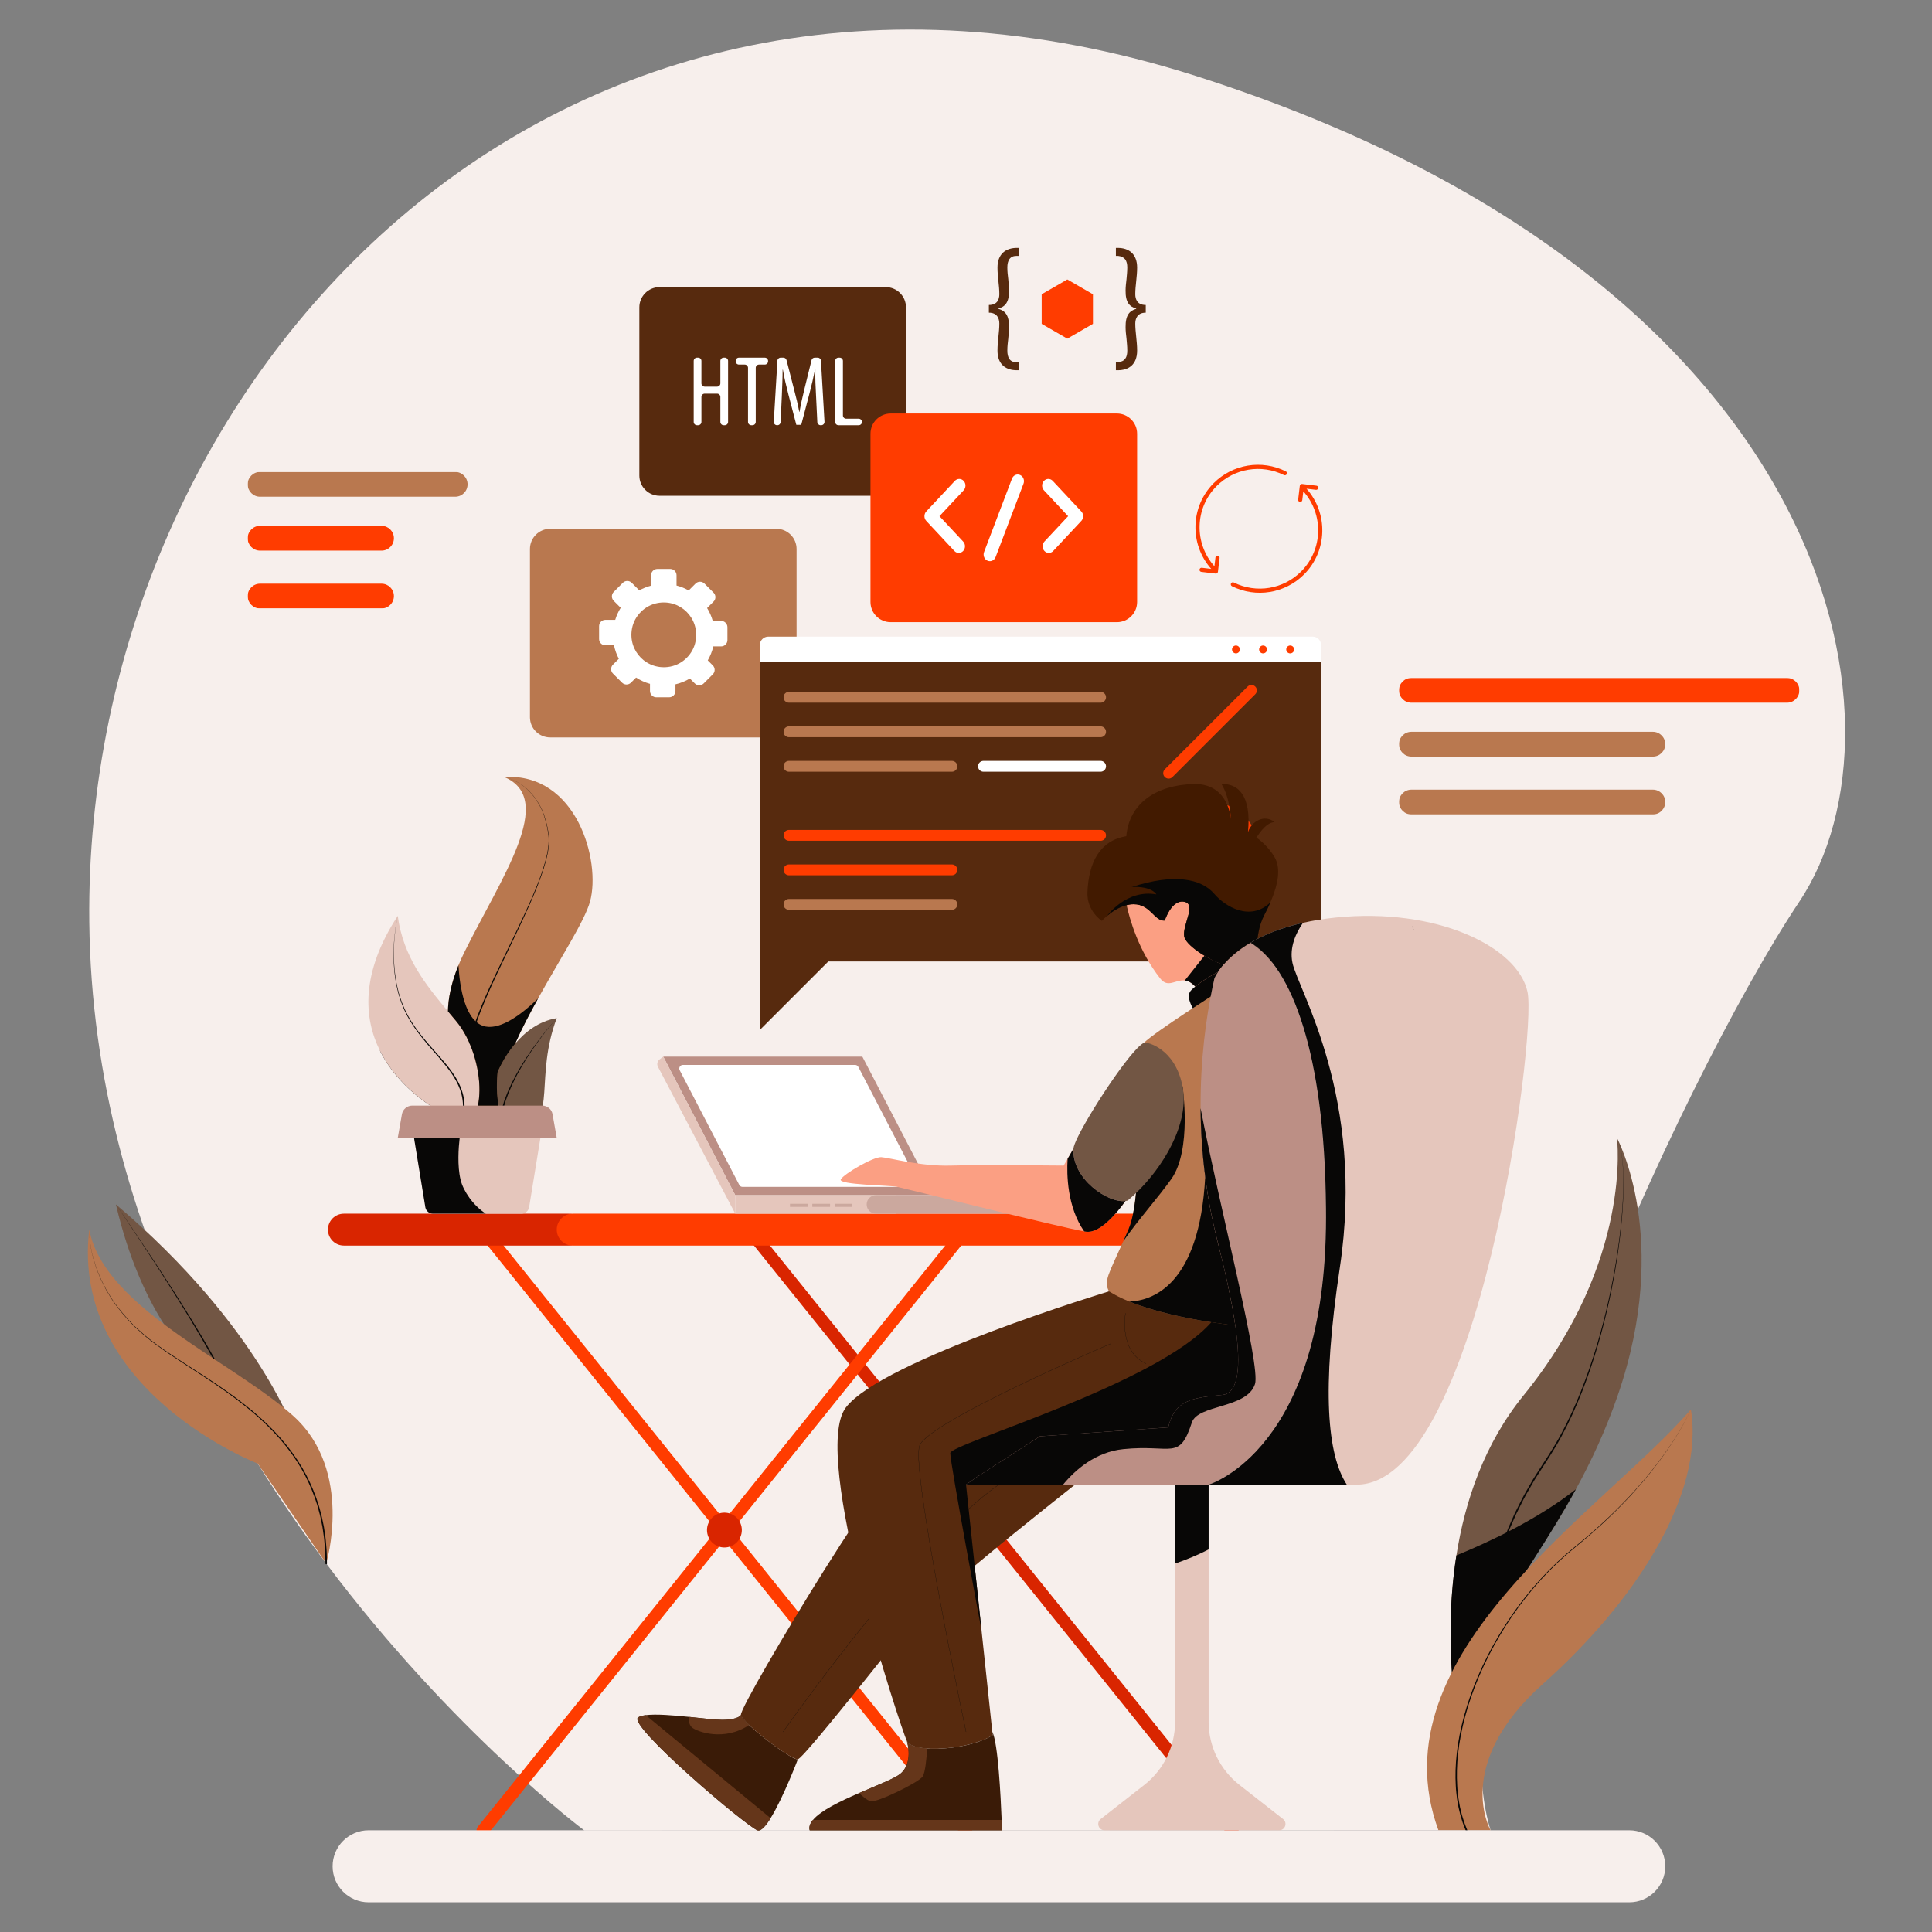 <svg width="8000" height="8000" viewBox="0 0 8000 8000" fill="none" xmlns="http://www.w3.org/2000/svg">
<rect x="0" y="0" width="8000" height="8000" fill="#808080" stroke="none"/>
<g clip-path="url(#clip0_2202_774)">
<mask id="mask0_2202_774" style="mask-type:luminance" maskUnits="userSpaceOnUse" x="0" y="0" width="8000" height="8000">
<path d="M8000 0H0V8000H8000V0Z" fill="white"/>
</mask>
<g mask="url(#mask0_2202_774)">
<path d="M7450.88 3733.22C6960.74 4467.04 5914.83 6736.57 6172.1 7578.84L2419.8 7579.7C2419.8 7579.7 1877.59 7176.01 1350.86 6474.14C1255.13 6346.63 1159.92 6209.14 1068.66 6062.55C971.736 5907.19 879.281 5741.53 795.241 5566.23C551.033 5057.88 376.776 4468.76 369.729 3817.6C345.152 1563.54 2296.06 -531.384 4950.03 313.968C7604 1159.33 7940.84 2999.39 7450.88 3733.22Z" fill="#F7EFEC"/>
<path d="M5103.14 7605.42C5095.61 7605.42 5088.14 7602.13 5083.04 7595.8L3081.98 5107.78C3073.06 5096.69 3074.82 5080.46 3085.91 5071.53C3097 5062.64 3113.22 5064.38 3122.15 5075.46L5123.22 7563.47C5132.14 7574.57 5130.38 7590.8 5119.29 7599.73C5114.52 7603.55 5108.82 7605.42 5103.14 7605.42Z" fill="#D92500"/>
<path d="M1999.11 7605.42C1993.44 7605.42 1987.73 7603.55 1982.98 7599.73C1971.88 7590.8 1970.12 7574.57 1979.04 7563.47L3980.1 5075.46C3989.06 5064.38 4005.25 5062.64 4016.34 5071.53C4027.44 5080.46 4029.19 5096.69 4020.26 5107.78L2019.22 7595.8C2014.12 7602.13 2006.65 7605.42 1999.11 7605.42Z" fill="#FF3C00"/>
<path d="M4000.2 7605.42C3992.66 7605.42 3985.2 7602.13 3980.1 7595.8L1979.04 5107.78C1970.12 5096.69 1971.88 5080.46 1982.98 5071.53C1994.08 5062.64 2010.3 5064.38 2019.22 5075.46L4020.26 7563.47C4029.19 7574.57 4027.43 7590.8 4016.34 7599.73C4011.57 7603.55 4005.87 7605.42 4000.2 7605.42Z" fill="#FF3C00"/>
<path d="M2353.7 5157.67H1424.03C1387.56 5157.67 1357.98 5128.1 1357.98 5091.62C1357.98 5055.15 1387.56 5025.58 1424.03 5025.58H2353.7C2390.18 5025.58 2419.74 5055.15 2419.74 5091.62C2419.74 5128.1 2390.18 5157.67 2353.7 5157.67Z" fill="#D92500"/>
<path d="M5028.57 5157.67H2371.45C2334.97 5157.67 2305.4 5128.1 2305.4 5091.62C2305.4 5055.15 2334.97 5025.58 2371.45 5025.58H5028.57V5157.67Z" fill="#FF3C00"/>
<path d="M3071.81 6335.63C3071.81 6375.48 3039.5 6407.78 2999.66 6407.78C2959.81 6407.78 2927.51 6375.48 2927.51 6335.63C2927.51 6295.78 2959.81 6263.49 2999.66 6263.49C3039.5 6263.49 3071.81 6295.78 3071.81 6335.63Z" fill="#D92500"/>
<path d="M4174.74 6335.63C4174.74 6375.48 4142.43 6407.78 4102.59 6407.78C4062.74 6407.78 4030.44 6375.48 4030.44 6335.63C4030.44 6295.78 4062.74 6263.49 4102.59 6263.49C4142.43 6263.49 4174.74 6295.78 4174.74 6335.63Z" fill="#FF5A28"/>
<path d="M2746.44 4375.22H3570.83L3868.94 4948.98H3044.55L2746.44 4375.22Z" fill="#BC8F85"/>
<path d="M3061.24 4906.54L2814.4 4431.46C2809.22 4421.5 2816.46 4409.6 2827.68 4409.6H3540.86C3546.45 4409.6 3551.57 4412.7 3554.14 4417.66L3800.99 4892.74C3806.17 4902.7 3798.94 4914.61 3787.71 4914.61H3074.52C3068.94 4914.61 3063.82 4911.5 3061.24 4906.54Z" fill="white"/>
<path d="M3712.23 4948.99H3044.55V5025.58H3712.23V4948.99Z" fill="#E5C6BC"/>
<path d="M4285.86 4948.99H3627C3605.85 4948.99 3588.7 4966.14 3588.7 4987.29C3588.7 5008.44 3605.85 5025.58 3627 5025.58H4285.86C4307.02 5025.58 4324.16 5008.44 4324.16 4987.29C4324.16 4966.14 4307.02 4948.99 4285.86 4948.99Z" fill="#CBA89E"/>
<path d="M3044.55 4948.99L2746.44 4375.23L2731.5 4386.44C2721.85 4393.67 2718.89 4406.85 2724.5 4417.53L3044.55 5025.58V4948.99Z" fill="#E5C6BC"/>
<path d="M3344.7 4997.48H3271.2V4984.73H3344.7V4997.48Z" fill="#CBA89E"/>
<path d="M3437.1 4997.48H3363.59V4984.73H3437.1V4997.48Z" fill="#CBA89E"/>
<path d="M3529.49 4997.48H3455.98V4984.73H3529.49V4997.48Z" fill="#CBA89E"/>
<path d="M1985.34 4515.86C1985 4538.2 1982.94 4559.34 1978.82 4578.06H1781.7C1723.78 4539.58 1629.26 4463.44 1572.54 4349.15C1625.3 4406.55 1715.36 4476.5 1807.13 4497.81C1887.22 4516.37 1946.85 4508.46 1985.34 4515.86Z" fill="#080706"/>
<path d="M2443.17 3733.22C2421.17 3813.13 2320.29 3968.14 2228.18 4134.15C2127.47 4315.3 2037.42 4509.32 2072.65 4632.54C2081.41 4663.47 2085.37 4686.16 2085.37 4702.49C2085.71 4756.1 2044.98 4739.44 2003.91 4709.02C1961.97 4677.92 1919.52 4632.54 1919.52 4632.54L1922.62 4393.66C1922.62 4393.66 1787.19 4269.24 1898.39 3997.02C1905.43 3979.83 1913.51 3961.96 1922.62 3943.4C2075.74 3634.06 2305.34 3309.43 2087.95 3217.49C2388.18 3199.1 2489.23 3566 2443.17 3733.22Z" fill="#B9784F"/>
<path d="M2087.94 3217.5C2087.94 3217.5 2093.25 3218.38 2102.9 3221.26C2112.5 3224.27 2126.39 3229.58 2142.81 3238.76C2159.25 3247.84 2178.03 3261.37 2195.96 3280.52C2213.91 3299.57 2231.06 3324.1 2244.46 3353.53C2257.28 3383.18 2266.66 3417.09 2272.01 3453.71C2274.87 3472.02 2273.87 3491.34 2271.5 3510.55C2269.04 3529.84 2264.71 3549.26 2259.46 3568.74C2248.86 3607.68 2234.46 3646.87 2218.51 3686.06C2202.54 3725.26 2184.98 3764.52 2166.88 3803.5C2130.67 3881.48 2092.54 3958.5 2058.46 4031.47C2024.34 4104.4 1994.16 4173.3 1973.02 4234.05C1962.49 4264.41 1954.03 4292.66 1948.46 4318.1C1942.74 4343.5 1939.85 4366.04 1939.42 4384.59C1938.86 4403.15 1940.81 4417.62 1942.99 4427.17C1943.95 4432 1945.15 4435.57 1945.92 4437.98C1946.67 4440.38 1947.06 4441.62 1947.06 4441.62L1947.15 4441.9C1947.69 4443.63 1946.73 4445.46 1945.01 4446C1943.28 4446.54 1941.45 4445.58 1940.9 4443.86V4443.84C1940.9 4443.84 1940.5 4442.53 1939.7 4439.98C1938.9 4437.42 1937.66 4433.65 1936.67 4428.58C1934.42 4418.53 1932.49 4403.46 1933.15 4384.42C1933.69 4365.38 1936.75 4342.45 1942.66 4316.79C1948.42 4291.09 1957.07 4262.68 1967.81 4232.22C1989.35 4171.27 2019.91 4102.39 2054.41 4029.57C2088.86 3956.7 2127.36 3879.86 2163.91 3802.12C2182.18 3763.25 2199.9 3724.12 2216.05 3685.06C2232.16 3646 2246.71 3606.95 2257.46 3568.18C2267.94 3529.57 2275.45 3490.53 2270.5 3453.92C2265.34 3417.39 2256.16 3383.56 2243.54 3353.94C2230.32 3324.56 2213.34 3300.02 2195.52 3280.94C2177.74 3261.74 2159.05 3248.14 2142.66 3239.01C2126.31 3229.75 2112.46 3224.39 2102.88 3221.34C2093.25 3218.4 2087.94 3217.5 2087.94 3217.5Z" fill="#080706"/>
<path d="M2305.34 4215.96C2213.58 4457.94 2305.34 4641.47 2167.51 4667.6C2104.45 4679.62 2076.6 4632.88 2065.09 4578.58C2051.34 4514.3 2060.45 4439.54 2060.45 4439.54C2060.45 4439.54 2083.82 4379.74 2132.97 4321.65C2173.02 4274.39 2229.9 4228.34 2305.34 4215.96Z" fill="#725644"/>
<path d="M1985.34 4515.85C1984.83 4572.22 1972.11 4620 1945.99 4645.09C1943.41 4647.67 1940.83 4649.9 1938.42 4651.78C1873.3 4704.54 1831.7 4607.97 1831.7 4607.97C1831.7 4607.97 1658.47 4522.55 1572.54 4349.14C1506.73 4215.96 1492.12 4030.7 1646.96 3792.5C1669.65 3962.13 1762.62 4077.62 1854.74 4187.26V4187.43C1866.25 4201.18 1877.59 4214.58 1888.94 4228.16C1952.69 4304.63 1986.2 4422.18 1985.34 4515.85Z" fill="#E5C6BC"/>
<path d="M1646.9 3792.54C1646.9 3792.54 1643.6 3806.14 1639.88 3830.3C1638.06 3842.38 1636.08 3857.08 1634.46 3874.02C1632.9 3890.96 1631.48 3910.12 1631.1 3931.06C1630.85 3941.52 1630.66 3952.42 1631.08 3963.7C1631.22 3969.34 1631.35 3975.08 1631.5 3980.9C1631.89 3986.71 1632.29 3992.62 1632.69 3998.59C1634.16 4022.53 1637.64 4047.62 1642.47 4073.3C1644.9 4086.14 1648.51 4098.94 1651.53 4112.04C1655.79 4124.78 1659.35 4137.95 1664.34 4150.71C1666.94 4157.05 1669.55 4163.42 1672.17 4169.8L1676.14 4179.34L1680.7 4188.71C1686.74 4201.24 1693.63 4213.26 1700.77 4225.24C1729.9 4272.83 1766.88 4314.9 1801.68 4353.95C1819.09 4373.52 1835.9 4392.51 1851.01 4411.27C1866.16 4429.98 1879.5 4448.6 1890.1 4466.89C1900.75 4485.14 1908.62 4503.03 1913.77 4519.5C1918.99 4535.94 1921.59 4550.89 1922.58 4563.25C1923.3 4569.42 1923.44 4574.95 1923.46 4579.77C1923.65 4584.59 1923.55 4588.69 1923.29 4592C1922.94 4598.63 1922.75 4602.17 1922.75 4602.17C1922.66 4603.98 1921.12 4605.36 1919.31 4605.27C1917.5 4605.18 1916.12 4603.63 1916.22 4601.83V4601.81L1916.23 4601.58C1916.23 4601.58 1916.43 4598.14 1916.82 4591.7C1917.1 4588.49 1917.22 4584.51 1917.07 4579.84C1917.09 4575.16 1916.99 4569.78 1916.34 4563.8C1915.47 4551.81 1913.06 4537.3 1908.09 4521.26C1903.2 4505.2 1895.66 4487.66 1885.31 4469.66C1875.02 4451.61 1861.99 4433.1 1847.08 4414.41C1832.21 4395.66 1815.58 4376.61 1798.33 4356.91C1763.82 4317.61 1726.94 4275.05 1697.97 4226.94C1690.9 4214.87 1683.98 4202.58 1678.02 4190L1673.53 4180.59C1672.11 4177.36 1670.9 4174.14 1669.58 4170.91C1666.99 4164.46 1664.42 4158.04 1661.85 4151.64C1656.93 4138.77 1653.44 4125.5 1649.26 4112.66C1646.31 4099.49 1642.78 4086.59 1640.44 4073.69C1635.78 4047.88 1632.47 4022.7 1631.17 3998.7C1630.82 3992.7 1630.46 3986.78 1630.11 3980.96C1630.01 3975.12 1629.91 3969.38 1629.82 3963.73C1629.48 3952.42 1629.75 3941.5 1630.08 3931.02C1630.62 3910.07 1632.18 3890.9 1633.86 3873.96C1635.6 3857.02 1637.7 3842.32 1639.6 3830.25C1643.5 3806.11 1646.9 3792.54 1646.9 3792.54Z" fill="#080706"/>
<path d="M2305.4 4215.96C2305.4 4215.96 2300.33 4221.55 2291.82 4231.64C2283.22 4241.66 2271.34 4256.31 2257.32 4274.08C2250.51 4283.11 2242.9 4292.71 2235.28 4303.2C2227.64 4313.67 2219.49 4324.65 2211.54 4336.34C2203.37 4347.88 2195.3 4360.05 2187.26 4372.53C2178.95 4384.82 2171.43 4397.9 2163.52 4410.72C2155.72 4423.61 2148.7 4436.95 2141.38 4449.84C2134.63 4463.03 2128.05 4476.05 2121.86 4488.73C2116.26 4501.67 2110.55 4514.06 2105.68 4526.01C2101.23 4538.13 2097.02 4549.58 2093.14 4560.16C2090.06 4570.98 2087.23 4580.9 2084.74 4589.69C2081.88 4598.39 2081.12 4606.37 2079.7 4612.75C2077.26 4625.62 2075.87 4632.96 2075.87 4632.96L2075.81 4633.3C2075.47 4635.07 2073.76 4636.23 2071.98 4635.9C2070.21 4635.56 2069.04 4633.86 2069.38 4632.08L2069.39 4632.03C2069.39 4632.03 2070.9 4624.58 2073.55 4611.52C2075.08 4605.06 2075.98 4596.94 2078.98 4588.17C2081.64 4579.31 2084.63 4569.31 2087.9 4558.4C2091.97 4547.78 2096.37 4536.28 2101.02 4524.11C2106.1 4512.13 2112.02 4499.74 2117.82 4486.8C2124.22 4474.14 2131.01 4461.14 2137.96 4447.98C2145.5 4435.14 2152.72 4421.86 2160.71 4409.03C2168.82 4396.28 2176.54 4383.28 2185.03 4371.06C2193.26 4358.67 2201.5 4346.59 2209.85 4335.15C2217.96 4323.54 2226.27 4312.67 2234.06 4302.3C2241.83 4291.9 2249.58 4282.38 2256.52 4273.44C2270.78 4255.86 2282.87 4241.37 2291.6 4231.46C2300.26 4221.48 2305.4 4215.96 2305.4 4215.96Z" fill="#080706"/>
<path d="M2249.66 4638.56L2190.88 4999.46C2187.96 5014.58 2174.73 5025.58 2159.26 5025.58H1793.04C1777.57 5025.58 1764.34 5014.58 1761.42 4999.46L1713.65 4706.44L1702.65 4638.56C1699.04 4618.79 1714.16 4600.58 1734.26 4600.58H2218.04C2238.15 4600.58 2253.27 4618.79 2249.66 4638.56Z" fill="#E5C6BC"/>
<path d="M2305.34 4712.11H1646.97L1664.31 4613.81C1668.1 4593.18 1685.97 4578.06 1706.94 4578.06H2245.53C2266.32 4578.06 2284.37 4593.18 2287.98 4613.81L2305.34 4712.11Z" fill="#BC8F85"/>
<path d="M2060.45 4439.55C2060.45 4439.55 2051.34 4513.97 2064.92 4578.07H1978.82C1982.94 4559.34 1985 4538.2 1985.34 4515.86C1986.21 4422.19 1952.7 4304.65 1888.94 4228.17C1877.59 4214.59 1866.25 4201.18 1854.74 4187.44V4187.27C1856.11 4134.5 1868.14 4071.26 1898.38 3997.02C1903.37 4083.81 1924.68 4234.7 2011.3 4250.68C2077.12 4262.71 2162.87 4197.41 2228.18 4134.16C2193.64 4196.2 2160.46 4259.79 2132.97 4321.66C2083.82 4379.74 2060.45 4439.55 2060.45 4439.55Z" fill="#080706"/>
<path d="M2011.64 5025.58H1793.04C1777.57 5025.58 1764.34 5014.58 1761.42 4999.46L1714.5 4712.12H1903.37C1898.73 4752.34 1893.06 4827.43 1907.32 4885.7C1918.5 4931.92 1959.05 4991.38 2011.64 5025.58Z" fill="#080706"/>
<path d="M6698.83 5777.96C6648.48 5924.04 6588.33 6051.55 6525.43 6166.7C6308.03 6563.86 6055.58 6816.49 6046.12 7186.83C6046.12 7186.83 5967.76 6837.97 6030.66 6440.46C6065.89 6217.22 6145.62 5978.69 6308.72 5777.96C6762.59 5219.77 6695.39 4712.11 6695.39 4712.11C6695.39 4712.11 6922.94 5128.52 6698.83 5777.96Z" fill="#725644"/>
<path d="M6169.3 6751.38C6169.3 6751.38 6168.88 6749.38 6168.4 6745.22C6167.8 6741.09 6167.18 6735 6166.58 6727.1C6165.84 6719.18 6165.66 6709.41 6165.25 6697.92C6165.43 6686.45 6164.99 6673.22 6166.05 6658.49C6166.98 6628.93 6171.48 6593.3 6178.14 6552.75C6180.19 6542.69 6182.32 6532.3 6184.5 6521.6C6185.6 6516.26 6186.72 6510.83 6187.86 6505.34C6189.26 6499.9 6190.69 6494.4 6192.14 6488.82C6195.03 6477.66 6198 6466.22 6201.03 6454.51C6204.44 6442.91 6208.35 6431.17 6212.12 6419.1C6219.18 6394.8 6229.09 6370.39 6238.58 6344.86C6243.08 6331.98 6249.01 6319.45 6254.59 6306.54C6260.24 6293.66 6265.98 6280.58 6271.8 6267.33C6278.29 6254.39 6284.86 6241.28 6291.52 6228.01C6298.39 6214.85 6304.55 6201.1 6312.23 6187.98C6319.78 6174.79 6327.4 6161.46 6335.1 6148.01C6342.82 6134.55 6350.36 6120.82 6359.19 6107.74C6392.9 6054.28 6430.32 6001.02 6461.51 5942.86C6493.14 5884.9 6521.15 5823.79 6546.03 5761.46C6595.7 5636.69 6633.3 5507.27 6660.63 5384.35C6687.98 5261.4 6705.52 5144.9 6714.58 5044.53C6723.32 4944.15 6723.95 4859.81 6717.32 4801.34C6713.95 4772.18 6709.69 4749.34 6704.41 4734.48C6702.38 4726.84 6699.51 4721.48 6697.91 4717.74C6696.25 4714.03 6695.38 4712.11 6695.38 4712.11C6695.38 4712.11 6696.26 4714.02 6697.94 4717.73C6699.55 4721.46 6702.46 4726.81 6704.51 4734.44C6709.87 4749.29 6714.25 4772.12 6717.75 4801.3C6724.66 4859.77 6724.43 4944.18 6716.15 5044.66C6707.55 5145.15 6690.54 5261.82 6663.74 5385.04C6636.95 5508.22 6599.92 5638 6550.72 5763.31C6526.06 5825.92 6498.26 5887.36 6466.77 5945.71C6435.65 6004.41 6398.34 6058.13 6364.76 6111.18C6355.95 6124.23 6348.45 6137.9 6340.76 6151.3C6333.09 6164.7 6325.5 6177.98 6317.98 6191.11C6310.34 6204.18 6304.2 6217.86 6297.36 6230.96C6290.74 6244.18 6284.18 6257.23 6277.73 6270.11C6271.94 6283.3 6266.22 6296.31 6260.6 6309.13C6255.05 6321.98 6249.14 6334.45 6244.67 6347.26C6235.24 6372.66 6225.36 6396.94 6218.35 6421.1C6214.62 6433.1 6210.72 6444.78 6207.33 6456.31C6204.31 6467.94 6201.37 6479.32 6198.49 6490.4C6197.06 6495.94 6195.63 6501.42 6194.23 6506.81C6193.11 6512.27 6192 6517.66 6190.9 6522.97C6188.74 6533.59 6186.62 6543.91 6184.58 6553.9C6177.98 6594.16 6173.5 6629.51 6172.59 6658.78C6171.54 6673.39 6171.98 6686.46 6171.79 6697.82C6172.21 6709.14 6172.38 6718.82 6173.11 6726.59C6173.7 6734.4 6174.3 6740.32 6174.88 6744.25C6175.32 6748.18 6175.75 6750.3 6175.75 6750.3C6176.11 6752.07 6174.98 6753.8 6173.21 6754.16C6171.43 6754.52 6169.7 6753.38 6169.34 6751.61L6169.3 6751.38Z" fill="#080706"/>
<path d="M6525.44 6166.7C6308.04 6563.86 6055.58 6816.48 6046.14 7186.83C6046.14 7186.83 5967.77 6837.97 6030.66 6440.46C6171.58 6382.89 6369.74 6289.06 6525.44 6166.7Z" fill="#080706"/>
<path d="M6172.16 7578.9C6172.16 7578.9 6013.41 7307.46 6389.11 6972.54C6764.81 6637.6 7058.84 6194.62 7001.67 5836.22C6642.3 6253.74 5686.71 6845.77 5956.24 7578.84L6172.16 7578.9Z" fill="#B9784F"/>
<path d="M7001.67 5836.22C7001.67 5836.22 6998.62 5843.77 6991.84 5857.44C6985.19 5871.17 6974.81 5891 6960.51 5915.62C6953.27 5927.88 6945.31 5941.49 6935.96 5955.89C6926.97 5970.51 6916.48 5985.82 6905.34 6002.23C6894.25 6018.68 6881.51 6035.51 6868.51 6053.58C6861.7 6062.37 6854.7 6071.38 6847.54 6080.61C6840.41 6089.86 6833.11 6099.33 6825.19 6108.62C6809.59 6127.39 6793.52 6147.11 6775.73 6166.52C6766.94 6176.3 6758.15 6186.41 6748.95 6196.4C6739.55 6206.22 6730.01 6216.18 6720.34 6226.29C6681.71 6266.77 6638.59 6307.1 6592.99 6347.67C6569.99 6367.74 6545.9 6387.3 6521.9 6407.56C6509.87 6417.64 6497.78 6427.78 6485.63 6437.98C6473.91 6448.66 6461.94 6459.16 6450.27 6470.1C6403.75 6514.05 6359.91 6562.27 6319.62 6613.27C6238.97 6715.26 6172.71 6828.38 6124.99 6940.45C6077.08 7052.48 6048.13 7163.61 6037.67 7260.38C6032.35 7308.75 6031.59 7353.47 6033.93 7392.87C6034.7 7412.62 6037.39 7430.91 6039.28 7447.88C6040.77 7456.28 6042.19 7464.34 6043.55 7472.05C6044.27 7475.9 6044.84 7479.67 6045.62 7483.32C6046.5 7486.94 6047.35 7490.46 6048.19 7493.9C6049.86 7500.78 6051.43 7507.29 6052.92 7513.42C6054.54 7519.5 6056.51 7525.08 6058.09 7530.34C6061.34 7540.83 6064.1 7549.76 6067.11 7556.72C6072.67 7570.82 6075.63 7578.33 6075.63 7578.33L6075.71 7578.55C6076.38 7580.23 6075.55 7582.14 6073.87 7582.8C6072.19 7583.46 6070.28 7582.63 6069.63 7580.95L6069.62 7580.94C6069.62 7580.94 6066.64 7573.31 6061.06 7559C6058.03 7551.93 6055.25 7542.87 6051.99 7532.23C6050.4 7526.9 6048.43 7521.24 6046.82 7515.07C6045.33 7508.87 6043.75 7502.28 6042.09 7495.32C6041.25 7491.84 6040.4 7488.26 6039.52 7484.59C6038.75 7480.91 6038.18 7477.09 6037.47 7473.2C6036.11 7465.41 6034.7 7457.26 6033.23 7448.76C6031.37 7431.62 6028.71 7413.14 6028 7393.22C6025.76 7353.46 6026.67 7308.42 6032.18 7259.76C6043.02 7162.43 6072.46 7050.94 6120.87 6938.69C6169.1 6826.4 6235.9 6713.21 6317.06 6611.24C6357.6 6560.25 6401.69 6512.06 6448.45 6468.16C6460.18 6457.22 6472.23 6446.72 6484.01 6436.06C6496.21 6425.89 6508.35 6415.77 6520.41 6405.72C6544.45 6385.55 6568.59 6366.09 6591.62 6346.11C6637.31 6305.73 6680.51 6265.56 6719.25 6225.23C6728.94 6215.17 6738.51 6205.23 6747.92 6195.46C6757.15 6185.5 6765.97 6175.43 6774.79 6165.68C6792.63 6146.34 6808.75 6126.68 6824.39 6107.97C6832.35 6098.71 6839.67 6089.27 6846.83 6080.05C6854.01 6070.85 6861.03 6061.86 6867.87 6053.09C6880.91 6035.08 6893.71 6018.3 6904.84 6001.89C6916.03 5985.53 6926.57 5970.25 6935.6 5955.66C6944.99 5941.3 6952.99 5927.71 6960.26 5915.48C6974.63 5890.9 6985.08 5871.11 6991.77 5857.4C6998.59 5843.76 7001.67 5836.22 7001.67 5836.22Z" fill="#080706"/>
<path d="M780.144 5612.59C780.144 5612.59 584.128 5433.95 479.992 4987.29C1080.3 5496.21 1227.31 5949.48 1227.31 5949.48L780.144 5612.59Z" fill="#725644"/>
<path d="M479.984 4987.29C479.984 4987.29 604.576 5167.02 722.4 5351.28C737 5374.39 751.88 5397.33 766.032 5420.22C780.224 5443.09 794.4 5465.46 807.576 5487.46C820.88 5509.37 833.808 5530.51 845.56 5550.87C857.488 5571.12 868.72 5590.3 878.584 5608.3C888.624 5626.19 897.856 5642.59 905.384 5657.5C912.944 5672.38 920.176 5685 925.016 5696.01C935.16 5717.77 940.952 5730.2 940.952 5730.2C941.72 5731.84 941.008 5733.79 939.376 5734.55C937.736 5735.31 935.784 5734.61 935.024 5732.97L935.016 5732.94L934.928 5732.76C934.928 5732.76 929.264 5720.38 919.36 5698.71C914.648 5687.77 907.52 5675.1 900.112 5660.23C892.728 5645.34 883.64 5628.91 873.752 5610.98C864.048 5592.94 852.976 5573.71 841.216 5553.4C829.632 5532.98 816.872 5511.76 803.744 5489.77C790.744 5467.7 776.744 5445.23 762.736 5422.27C748.76 5399.29 734.064 5376.25 719.632 5353.04C603.232 5167.95 479.984 4987.29 479.984 4987.29Z" fill="#080706"/>
<path d="M1215.09 5863.72C1107.16 5766.45 947.328 5670.04 795.24 5566.24C592.96 5428.24 404.44 5276.66 369.552 5091.58C290.152 5759.58 1067.12 6060.32 1067.12 6060.32L1068.66 6062.56L1350.86 6474.15C1350.86 6474.15 1466.17 6090.4 1215.09 5863.72Z" fill="#B9784F"/>
<path d="M369.561 5091.57C369.561 5091.57 369.201 5098.54 369.953 5111.57C370.801 5124.57 372.281 5143.71 376.961 5167.63C378.833 5179.67 382.401 5192.7 385.737 5206.98C389.985 5221.03 393.969 5236.42 400.137 5252.24C405.441 5268.37 413.073 5284.74 420.585 5302.21C424.673 5310.79 429.345 5319.36 433.865 5328.26C436.185 5332.69 438.409 5337.22 440.881 5341.69C443.529 5346.05 446.217 5350.46 448.921 5354.92C469.681 5391.17 497.585 5427.06 529.537 5462.52C537.849 5471.1 546.273 5479.81 554.801 5488.62C558.937 5493.15 563.569 5497.23 568.249 5501.31C572.889 5505.42 577.553 5509.57 582.249 5513.73C600.777 5530.62 620.705 5546.87 641.809 5562.18C683.689 5593.26 728.985 5622.6 775.033 5652.3C821.105 5681.99 868.041 5711.99 914.001 5743.51C959.977 5774.97 1004.84 5808.17 1046.9 5843.46C1088.94 5878.74 1128.06 5916.26 1162.56 5955.62C1197.1 5994.93 1226.9 6036.09 1251.4 6077.4C1275.72 6118.84 1294.22 6160.5 1308.63 6199.83C1312 6209.76 1315.29 6219.48 1318.5 6228.98C1321.66 6238.5 1323.86 6248.07 1326.47 6257.26C1331.94 6275.58 1335.22 6293.42 1338.7 6310.1C1339.57 6314.26 1340.42 6318.37 1341.26 6322.4C1341.86 6326.47 1342.46 6330.48 1343.05 6334.42C1344.18 6342.29 1345.29 6349.88 1346.34 6357.17C1348.82 6371.71 1349.47 6385.26 1350.62 6397.42C1353.19 6421.76 1353.12 6440.99 1353.58 6454.08C1353.94 6467.17 1354.13 6474.15 1354.13 6474.15C1354.18 6475.96 1352.76 6477.46 1350.95 6477.51C1349.14 6477.57 1347.64 6476.14 1347.58 6474.34V6474.32V6474.14C1347.58 6474.14 1347.42 6467.21 1347.1 6454.21C1346.7 6441.21 1346.84 6422.1 1344.37 6397.94C1343.28 6385.86 1342.69 6372.4 1340.28 6357.96C1339.26 6350.72 1338.19 6343.18 1337.09 6335.37C1336.52 6331.46 1335.94 6327.48 1335.36 6323.43C1334.54 6319.43 1333.71 6315.35 1332.87 6311.22C1329.47 6294.66 1326.29 6276.94 1320.93 6258.74C1318.35 6249.62 1316.22 6240.1 1313.12 6230.65C1309.96 6221.21 1306.73 6211.55 1303.43 6201.69C1289.27 6162.61 1271.06 6121.19 1247.06 6079.94C1222.89 6038.82 1193.42 5997.81 1159.19 5958.56C1125.01 5919.27 1086.18 5881.77 1044.39 5846.43C1002.6 5811.09 957.945 5777.79 912.137 5746.21C866.361 5714.56 819.553 5684.4 773.585 5654.54C727.633 5624.66 682.425 5595.14 640.561 5563.82C619.449 5548.4 599.609 5532.1 581.057 5515.06C576.369 5510.88 571.705 5506.71 567.073 5502.57C562.401 5498.46 557.777 5494.36 553.641 5489.79C545.129 5480.94 536.713 5472.18 528.417 5463.54C496.521 5427.89 468.705 5391.82 448.041 5355.44C445.345 5350.97 442.673 5346.54 440.033 5342.16C437.577 5337.68 435.369 5333.13 433.057 5328.69C428.569 5319.76 423.921 5311.15 419.857 5302.55C412.393 5285.02 404.817 5268.61 399.561 5252.44C393.457 5236.58 389.521 5221.17 385.321 5207.1C382.033 5192.78 378.513 5179.74 376.681 5167.68C372.089 5143.74 370.681 5124.58 369.881 5111.57C369.177 5098.54 369.561 5091.57 369.561 5091.57Z" fill="#080706"/>
<path d="M6746.42 7876.98H1526.35C1444.02 7876.98 1377.28 7810.24 1377.28 7727.91C1377.28 7645.58 1444.02 7578.84 1526.35 7578.84H6746.42C6828.74 7578.84 6895.49 7645.58 6895.49 7727.91C6895.49 7810.24 6828.74 7876.98 6746.42 7876.98Z" fill="#F7EFEC"/>
<path d="M4660.46 4972.99C4621.96 5026.61 4553.05 5108.42 4496.34 5100.17C4494.27 5099.82 4492.04 5099.48 4489.29 5098.96C4381.02 5079.89 3744.3 4920.23 3714.22 4914.22C3683.63 4908.2 3469.32 4906.14 3481.53 4883.62C3493.73 4861.11 3616.26 4789.79 3648.91 4791.51C3681.57 4793.23 3810.29 4830.52 3938.83 4826.4C4067.55 4822.45 4404.39 4826.4 4404.39 4826.4L4420.72 4798.22L4444.78 4756.62C4438.07 4881.39 4588.45 4983.13 4660.46 4972.99Z" fill="#FB9F83"/>
<path d="M3303.82 7284.79C3303.82 7284.79 3243.33 7444.28 3190.91 7528.66C3170.12 7562.34 3150.36 7584.18 3136.43 7578.85C3087.46 7560.46 2595.26 7141.98 2642.35 7111.39C2649.22 7106.92 2660.22 7103.83 2673.98 7102.12C2716.77 7096.62 2787.74 7102.62 2853.39 7109.33C2909.76 7115.17 2962.18 7121.54 2989.5 7121.54C3058.93 7121.54 3068.04 7101.08 3068.04 7101.08C3069.58 7109.15 3082.65 7124.46 3102.06 7143.02C3162.9 7200.76 3285.26 7289.43 3303.82 7284.79Z" fill="#3A1B07"/>
<path d="M3102.06 7143.02C2997.75 7212.1 2888.95 7170.51 2867.47 7154.7C2851.66 7143.18 2851.66 7121.7 2853.38 7109.33C2909.75 7115.18 2962.17 7121.54 2989.49 7121.54C3058.92 7121.54 3068.03 7101.08 3068.03 7101.08C3069.58 7109.16 3082.65 7124.46 3102.06 7143.02Z" fill="#65361A"/>
<path d="M3190.91 7528.66C3170.12 7562.34 3150.35 7584.17 3136.43 7578.84C3087.46 7560.45 2595.26 7141.98 2642.34 7111.39C2649.22 7106.92 2660.22 7103.82 2673.97 7102.11L3190.91 7528.66Z" fill="#65361A"/>
<mask id="mask1_2202_774" style="mask-type:luminance" maskUnits="userSpaceOnUse" x="1025" y="1954" width="912" height="566">
<path d="M1025.55 1954.18V2519.54H1936.11V1954.18H1025.55Z" fill="white"/>
</mask>
<g mask="url(#mask1_2202_774)">
<path d="M1884.78 2056.85H1076.89C1048.54 2056.85 1025.55 2033.87 1025.55 2005.53C1025.55 1977.18 1048.54 1954.19 1076.89 1954.19H1884.78C1913.13 1954.19 1936.1 1977.18 1936.1 2005.53C1936.1 2033.87 1913.13 2056.85 1884.78 2056.85Z" fill="#B9784F"/>
<path d="M1579.77 2279.98H1076.89C1048.55 2279.98 1025.56 2257 1025.56 2228.66C1025.56 2200.3 1048.55 2177.32 1076.89 2177.32H1579.77C1608.12 2177.32 1631.1 2200.3 1631.1 2228.66C1631.1 2257 1608.12 2279.98 1579.77 2279.98Z" fill="#FF3C00"/>
<path d="M1579.77 2519.54H1076.89C1048.55 2519.54 1025.56 2496.57 1025.56 2468.22C1025.56 2439.87 1048.55 2416.89 1076.89 2416.89H1579.77C1608.12 2416.89 1631.1 2439.87 1631.1 2468.22C1631.1 2496.57 1608.12 2519.54 1579.77 2519.54Z" fill="#FF3C00"/>
</g>
<mask id="mask2_2202_774" style="mask-type:luminance" maskUnits="userSpaceOnUse" x="5792" y="2807" width="1659" height="566">
<path d="M5792.88 2807.09V3372.45H7450.86V2807.09H5792.88Z" fill="white"/>
</mask>
<g mask="url(#mask2_2202_774)">
<path d="M7399.54 2909.74H5844.22C5815.86 2909.74 5792.88 2886.77 5792.88 2858.42C5792.88 2830.07 5815.86 2807.09 5844.22 2807.09H7399.54C7427.89 2807.09 7450.87 2830.07 7450.87 2858.42C7450.87 2886.77 7427.89 2909.74 7399.54 2909.74Z" fill="#FF3C00"/>
<path d="M6844.16 3132.87H5844.22C5815.87 3132.87 5792.89 3109.9 5792.89 3081.55C5792.89 3053.2 5815.87 3030.22 5844.22 3030.22H6844.16C6872.5 3030.22 6895.48 3053.2 6895.48 3081.55C6895.48 3109.9 6872.5 3132.87 6844.16 3132.87Z" fill="#B9784F"/>
<path d="M6844.16 3372.44H5844.22C5815.87 3372.44 5792.89 3349.46 5792.89 3321.12C5792.89 3292.77 5815.87 3269.78 5844.22 3269.78H6844.16C6872.5 3269.78 6895.48 3292.77 6895.48 3321.12C6895.48 3349.46 6872.5 3372.44 6844.16 3372.44Z" fill="#B9784F"/>
</g>
<path d="M3214.74 3053.58H2278.14C2231.9 3053.58 2194.41 3016.1 2194.41 2969.86V2273.31C2194.41 2227.06 2231.9 2189.57 2278.14 2189.57H3214.74C3260.99 2189.57 3298.48 2227.06 3298.48 2273.31V2969.86C3298.48 3016.1 3260.99 3053.58 3214.74 3053.58Z" fill="#B9784F"/>
<path d="M2986.04 2571.1H2951.37C2946.06 2552.17 2938.2 2534.2 2927.98 2517.77L2954.73 2491.03C2964.92 2480.84 2964.92 2464.3 2954.73 2454.1L2917.09 2416.46C2906.89 2406.26 2890.36 2406.26 2880.16 2416.46L2851.73 2444.9C2836.02 2436.06 2819.18 2429.12 2801.41 2424.61V2381.99C2801.41 2367.57 2789.71 2355.87 2775.3 2355.87H2722.06C2707.65 2355.87 2695.95 2367.57 2695.95 2381.99V2425.1C2678.7 2429.55 2662.34 2436.1 2647.1 2444.51L2615.89 2413.3C2605.69 2403.1 2589.16 2403.1 2578.96 2413.3L2541.32 2450.94C2531.13 2461.13 2531.13 2477.67 2541.32 2487.87L2570.22 2516.77C2560.55 2532.14 2552.97 2548.91 2547.5 2566.62H2506.85C2492.42 2566.62 2480.74 2578.3 2480.74 2592.73V2645.97C2480.74 2660.38 2492.42 2672.07 2506.85 2672.07H2542.46C2546.47 2691.74 2553.22 2710.5 2562.48 2727.82L2538.16 2752.14C2527.96 2762.34 2527.96 2778.87 2538.16 2789.07L2575.8 2826.7C2586 2836.9 2602.53 2836.9 2612.72 2826.7L2633.86 2805.58C2651.48 2817.06 2670.87 2825.91 2691.48 2831.64V2861.18C2691.48 2875.6 2703.17 2887.3 2717.59 2887.3H2770.82C2785.24 2887.3 2796.93 2875.6 2796.93 2861.18V2833.62C2818.27 2828.6 2838.37 2820.46 2856.66 2809.52L2877 2829.87C2887.19 2840.06 2903.73 2840.06 2913.92 2829.87L2951.56 2792.23C2961.76 2782.04 2961.76 2765.5 2951.56 2755.31L2930.68 2734.42C2941.04 2716.61 2948.83 2697.18 2953.62 2676.55H2986.04C3000.46 2676.55 3012.14 2664.86 3012.14 2650.44V2597.22C3012.14 2582.79 3000.46 2571.1 2986.04 2571.1ZM2774.9 2760.42C2680.34 2778.3 2599.11 2697.07 2616.99 2602.52C2626.98 2549.7 2669.58 2507.1 2722.4 2497.1C2816.95 2479.22 2898.18 2560.46 2880.3 2655.02C2870.31 2707.84 2827.72 2750.42 2774.9 2760.42Z" fill="white"/>
<path d="M5470.28 2742.31H3146.38V2670.97C3146.38 2651.73 3161.98 2636.13 3181.22 2636.13H5435.43C5454.68 2636.13 5470.28 2651.73 5470.28 2670.97V2742.31Z" fill="white"/>
<path d="M5405.39 3981.25H3211.27C3175.43 3981.25 3146.38 3952.2 3146.38 3916.37V2742.31H5470.28V3916.37C5470.28 3952.2 5441.23 3981.25 5405.39 3981.25Z" fill="#572A0E"/>
<path d="M5358.74 2689.22C5358.74 2698.24 5351.42 2705.55 5342.4 2705.55C5333.38 2705.55 5326.06 2698.24 5326.06 2689.22C5326.06 2680.19 5333.38 2672.88 5342.4 2672.88C5351.42 2672.88 5358.74 2680.19 5358.74 2689.22Z" fill="#FF3C00"/>
<path d="M5246.43 2689.22C5246.43 2698.24 5239.12 2705.55 5230.09 2705.55C5221.08 2705.55 5213.76 2698.24 5213.76 2689.22C5213.76 2680.19 5221.08 2672.88 5230.09 2672.88C5239.12 2672.88 5246.43 2680.19 5246.43 2689.22Z" fill="#FF3C00"/>
<path d="M5134.13 2689.22C5134.13 2698.24 5126.82 2705.55 5117.8 2705.55C5108.78 2705.55 5101.46 2698.24 5101.46 2689.22C5101.46 2680.19 5108.78 2672.88 5117.8 2672.88C5126.82 2672.88 5134.13 2680.19 5134.13 2689.22Z" fill="#FF3C00"/>
<path d="M3146.38 3855.87V4264.7L3522.11 3888.97" fill="#572A0E"/>
<mask id="mask3_2202_774" style="mask-type:luminance" maskUnits="userSpaceOnUse" x="3244" y="2836" width="1969" height="943">
<path d="M3244.39 2836.3V3778.71H5212.74V2836.3H3244.39Z" fill="white"/>
</mask>
<g mask="url(#mask3_2202_774)">
<path d="M4557.3 2909.74H3266.86C3254.45 2909.74 3244.39 2899.7 3244.39 2887.29C3244.39 2874.89 3254.45 2864.83 3266.86 2864.83H4557.3C4569.71 2864.83 4579.77 2874.89 4579.77 2887.29C4579.77 2899.7 4569.71 2909.74 4557.3 2909.74Z" fill="#B9784F"/>
<path d="M4557.3 3052.67H3266.86C3254.45 3052.67 3244.39 3042.62 3244.39 3030.22C3244.39 3017.82 3254.45 3007.76 3266.86 3007.76H4557.3C4569.71 3007.76 4579.77 3017.82 4579.77 3030.22C4579.77 3042.62 4569.71 3052.67 4557.3 3052.67Z" fill="#B9784F"/>
<path d="M3941.69 3195.6H3266.86C3254.45 3195.6 3244.39 3185.55 3244.39 3173.14C3244.39 3160.74 3254.45 3150.69 3266.86 3150.69H3941.69C3954.09 3150.69 3964.15 3160.74 3964.15 3173.14C3964.15 3185.55 3954.09 3195.6 3941.69 3195.6Z" fill="#B9784F"/>
<path d="M4557.3 3481.46H3266.86C3254.45 3481.46 3244.39 3471.42 3244.39 3459.01C3244.39 3446.61 3254.45 3436.55 3266.86 3436.55H4557.3C4569.71 3436.55 4579.77 3446.61 4579.77 3459.01C4579.77 3471.42 4569.71 3481.46 4557.3 3481.46Z" fill="#FF3C00"/>
<path d="M3941.69 3624.39H3266.86C3254.45 3624.39 3244.39 3614.34 3244.39 3601.94C3244.39 3589.54 3254.45 3579.48 3266.86 3579.48H3941.69C3954.09 3579.48 3964.15 3589.54 3964.15 3601.94C3964.15 3614.34 3954.09 3624.39 3941.69 3624.39Z" fill="#FF3C00"/>
<path d="M3941.69 3767.32H3266.86C3254.45 3767.32 3244.39 3757.27 3244.39 3744.87C3244.39 3732.46 3254.45 3722.41 3266.86 3722.41H3941.69C3954.09 3722.41 3964.15 3732.46 3964.15 3744.87C3964.15 3757.27 3954.09 3767.32 3941.69 3767.32Z" fill="#B9784F"/>
<path d="M4557.3 3195.6H4072.36C4059.96 3195.6 4049.9 3185.55 4049.9 3173.14C4049.9 3160.74 4059.96 3150.69 4072.36 3150.69H4557.3C4569.71 3150.69 4579.77 3160.74 4579.77 3173.14C4579.77 3185.55 4569.71 3195.6 4557.3 3195.6Z" fill="white"/>
<path d="M5197.87 2874.65L4854.96 3217.55C4846.19 3226.32 4831.97 3226.32 4823.19 3217.55C4814.43 3208.78 4814.43 3194.56 4823.19 3185.78L5166.1 2842.88C5174.87 2834.11 5189.1 2834.11 5197.87 2842.88C5206.64 2851.66 5206.64 2865.87 5197.87 2874.65Z" fill="#FF3C00"/>
<path d="M5212.74 3523.32C5212.74 3634.99 5122.21 3725.53 5010.53 3725.53C4898.86 3725.53 4808.32 3634.99 4808.32 3523.32C4808.32 3411.64 4898.86 3321.11 5010.53 3321.11C5122.21 3321.11 5212.74 3411.64 5212.74 3523.32Z" fill="#FF3C00"/>
<path d="M4984.08 3664.24C4984.08 3727.46 4932.83 3778.71 4869.61 3778.71C4806.39 3778.71 4755.14 3727.46 4755.14 3664.24C4755.14 3601.02 4806.39 3549.77 4869.61 3549.77C4932.83 3549.77 4984.08 3601.02 4984.08 3664.24Z" fill="#B9784F"/>
</g>
<path d="M4547.54 6072.02C4547.54 6072.02 3863.72 6604.42 3755.28 6739.67C3714.38 6790.89 3643.06 6880.6 3569.17 6972.54C3447.84 7123.6 3319.12 7281.02 3303.82 7284.8C3279.42 7290.99 3074.22 7134.78 3068.03 7101.09C3064.25 7080.12 3251.06 6759.44 3412.77 6501.66C3511.25 6344.92 3600.26 6211.22 3631.54 6182.34C3714.21 6105.7 4222.9 5836.23 4222.9 5836.23L4547.54 6072.02Z" fill="#572A0E"/>
<path d="M3242.61 7171.2C3242.61 7171.2 3881.44 6261.9 4202.14 6108.76" stroke="#080706" stroke-width="0.818" stroke-miterlimit="10" stroke-linecap="round"/>
<path d="M5260.23 3737.18C5253.01 3753.67 5244.76 3770.86 5235.49 3788.39C5185.47 3883.94 5222.42 3979.66 5165.37 4004.07C5161.93 4005.45 5158.15 4006.82 5153.86 4007.68C5080.3 4024 4910.85 3926.05 4903.46 3877.06C4896.06 3828.09 4955.7 3744.22 4903.46 3734.08C4851.22 3723.94 4823.03 3811.76 4823.03 3811.76C4780.06 3816.23 4764.77 3744.22 4694.31 3744.22C4684.34 3744.22 4674.54 3745.6 4665.1 3748.01C4631.93 3756.26 4602.88 3776.7 4584.32 3792.51C4570.58 3804.03 4562.66 3813.14 4562.66 3813.14C4562.66 3813.14 4499.94 3773.44 4502.86 3695.24C4507.85 3571.34 4553.56 3480.94 4663.72 3462.55C4675.92 3324.72 4789.34 3251.17 4940.92 3246.53C5073.77 3242.4 5093.7 3361.84 5096.8 3391.58C5095.59 3369.41 5089.41 3296.54 5057.78 3246.53C5124.29 3243.61 5182.9 3291.04 5167.6 3445.71C5182.9 3399.65 5236.51 3370.61 5277.76 3404.29C5239.61 3404.29 5202.83 3468.57 5202.83 3468.57C5202.83 3468.57 5247.69 3497.26 5278.28 3550.37C5303.71 3594.19 5294.09 3658.98 5260.23 3737.18Z" fill="#421A00"/>
<path d="M5165.37 4004.06L5163.65 4026.75L5157.81 4107.18C5157.81 4107.18 5035.45 4211.84 4966.02 4107.18C4965.5 4106.49 4965.15 4105.8 4964.46 4105.11C4942.98 4073.15 4923.57 4061.98 4905.86 4059.92C4867.54 4055.27 4836.61 4092.74 4804.64 4052.18C4713.22 3936.18 4676.78 3801.79 4665.1 3748C4674.54 3745.59 4684.34 3744.22 4694.31 3744.22C4764.77 3744.22 4780.06 3816.22 4823.03 3811.76C4823.03 3811.76 4851.22 3723.94 4903.46 3734.08C4955.7 3744.22 4896.07 3828.09 4903.46 3877.06C4906.73 3898.89 4942.3 3930.51 4987.33 3957.32C5039.74 3988.77 5105.05 4013.69 5146.46 4008.88C5149.04 4008.54 5151.45 4008.18 5153.86 4007.67C5158.15 4006.82 5161.93 4005.44 5165.37 4004.06Z" fill="#FB9F83"/>
<path d="M5184.44 4153.74C5129.27 4191.38 5028.22 4197.58 5028.22 4197.58L4945.56 4185.38C4945.56 4185.38 4911.02 4135.18 4927.17 4107.17C4930.26 4101.67 4938 4094.12 4949 4085.18C4971.17 4066.97 5006.91 4043.59 5043.86 4024.34C5082.02 4004.58 5121.37 3988.94 5149.73 3987.22C5219.15 3983.27 5239.61 4115.94 5184.44 4153.74Z" fill="#080706"/>
<path d="M5168.12 5494.23C5045.07 5517.95 4784.71 5445.42 4660.11 5389.4C4623.33 5372.9 4598.24 5357.78 4592.23 5347.13C4568.34 5305.02 4592.39 5272.71 4651.69 5139.01C4658.39 5123.88 4665.44 5107.56 4673 5089.86C4713.22 4995.16 4713.39 4793.23 4713.21 4619.14C4712.7 4470.14 4712.02 4341.59 4735.73 4318.74C4787.11 4269.24 5043.52 4107.18 5043.52 4107.18L5094.56 4373.22C5094.56 4373.22 5123.43 4508.3 5153.85 4684.62C5209.87 5009.26 5271.41 5474.3 5168.12 5494.23Z" fill="#B9784F"/>
<path d="M5253.87 5612.64C5253.87 5624.84 5131.34 5910.63 5028.57 5951.53C4925.8 5992.43 4306.43 5947.41 4306.43 5947.41L4000.18 6147.62L4064.29 6750.83L4108.97 7171.19L4110.34 7184.77C4016.68 7245.95 3780.72 7262.45 3755.29 7209.69C3755.12 7209.52 3755.12 7209.34 3755.12 7209.34C3730.54 7156.24 3354.86 6025.1 3501.98 5829.01C3648.91 5633.09 4592.22 5347.12 4592.22 5347.12C4616.8 5362.76 4645.33 5376.85 4676.43 5389.39C4781.27 5432.35 4914.46 5459.34 5015.85 5475.14C5054.86 5481.16 5089.06 5485.63 5115.18 5488.72C5148.18 5492.68 5168.12 5494.22 5168.12 5494.22C5168.12 5494.22 5253.87 5600.26 5253.87 5612.64Z" fill="#572A0E"/>
<path d="M4149.18 7578.84H3352.81C3348.85 7564.74 3354.18 7550.48 3366.21 7536.05C3398.52 7497.21 3479.46 7458.19 3557.49 7424.51C3631.55 7392.54 3702.7 7365.05 3726.59 7346.14C3782.79 7301.63 3756.84 7215.02 3755.29 7209.7C3763.88 7227.39 3796.37 7237.36 3839.33 7240.28C3923.71 7246.3 4048.3 7225.33 4110.34 7184.78L4108.97 7171.19C4132.69 7216.57 4143.86 7440.84 4147.64 7536.05C4148.67 7562.34 4149.18 7578.84 4149.18 7578.84Z" fill="#3A1B07"/>
<path d="M3839.33 7240.29C3836.92 7278.27 3831.42 7339.79 3820.42 7356.29C3804.1 7380.86 3628.45 7466.62 3604.05 7458.38C3588.24 7453.22 3568.99 7436.03 3557.47 7424.52C3631.54 7392.55 3702.7 7365.06 3726.58 7346.15C3782.78 7301.64 3756.83 7215.02 3755.29 7209.7C3763.88 7227.4 3796.36 7237.37 3839.33 7240.29Z" fill="#65361A"/>
<path d="M4149.18 7578.84H3352.81C3348.85 7564.74 3354.18 7550.49 3366.21 7536.06H4147.64C4148.67 7562.35 4149.18 7578.84 4149.18 7578.84Z" fill="#65361A"/>
<path d="M4660.45 5438.01C4660.45 5438.01 4631.11 5594.21 4745.43 5646.28" stroke="#080706" stroke-width="0.818" stroke-miterlimit="10" stroke-linecap="round"/>
<path d="M4600.44 5563.58C4600.44 5563.58 3844.06 5886.2 3807.76 5986.25C3771.45 6086.3 4000.18 7171.2 4000.18 7171.2" stroke="#080706" stroke-width="0.818" stroke-miterlimit="10" stroke-linecap="round"/>
<path d="M5253.87 5612.63C5253.87 5624.83 5131.34 5910.63 5028.57 5951.53C4925.8 5992.43 4306.43 5947.41 4306.43 5947.41L4000.18 6147.62L4064.29 6750.83C4064.29 6750.83 3934.88 6061.86 3934.88 6016.83C3934.88 5978.34 4790.38 5732.42 5015.85 5475.14C5104.18 5489.06 5168.12 5494.22 5168.12 5494.22C5168.12 5494.22 5253.87 5600.26 5253.87 5612.63Z" fill="#080706"/>
<path d="M4850.52 4881.57C4797.42 4956.84 4711.83 5052.39 4651.68 5139.01C4658.38 5123.88 4665.43 5107.56 4672.99 5089.86C4713.21 4995.16 4713.38 4793.23 4713.21 4619.14L4896.58 4497.82C4896.58 4497.82 4936.28 4760.06 4850.52 4881.57Z" fill="#080706"/>
<path d="M4693.97 4949.78C4686.06 4957 4677.98 4964.22 4669.9 4970.92C4666.98 4971.95 4663.89 4972.64 4660.45 4972.98C4588.44 4983.12 4438.06 4881.38 4444.77 4756.62C4445.29 4747.34 4452.67 4728.78 4464.7 4704.54C4526.22 4580.46 4711.32 4304.3 4745.34 4317.01C4745.34 4317.01 4864.27 4335.4 4896.58 4497.8C4926.82 4650.24 4817.7 4835.15 4693.97 4949.78Z" fill="#725644"/>
<path d="M5115.18 5488.73C5089.06 5485.63 5054.86 5481.17 5015.85 5475.15C4914.45 5459.34 4781.27 5432.36 4676.43 5389.39C4768.89 5386.13 4966.69 5325.3 4990.58 4872.46C5001.41 4957.18 5017.74 5045 5040.42 5134.87C5070.85 5254.32 5099.54 5380.29 5115.18 5488.73Z" fill="#080706"/>
<path d="M5066.38 3994.95C5056.92 4005.95 5049.54 4015.92 5043.86 4024.34C5006.91 4043.58 4971.17 4066.96 4949 4085.18C4933.53 4068.16 4919.26 4061.46 4905.86 4059.91L4987.32 3957.31C5012.06 3972.26 5039.74 3985.5 5066.38 3994.95Z" fill="#080706"/>
<path d="M4660.45 4972.99C4621.95 5026.61 4553.04 5108.42 4496.33 5100.17C4494.26 5099.82 4492.03 5099.48 4489.28 5098.96C4419.16 4997.57 4416.58 4864.72 4420.71 4798.22L4444.77 4756.62C4438.06 4881.39 4588.44 4983.13 4660.45 4972.99Z" fill="#080706"/>
<path d="M5260.23 3737.18C5253.01 3753.67 5244.75 3770.86 5235.48 3788.39C5210.9 3835.3 5207.46 3882.05 5203.34 3920.72C5195.09 3914.36 5186.67 3908.51 5178.25 3903.54C5125.14 3935.15 5089.4 3967.98 5066.37 3994.96L5066.2 3995.13C4991.27 3968.32 4908.61 3910.92 4903.45 3877.06C4896.06 3828.09 4955.7 3744.22 4903.45 3734.08C4851.21 3723.94 4823.02 3811.76 4823.02 3811.76C4780.06 3816.23 4764.76 3744.22 4694.3 3744.22C4684.34 3744.22 4674.54 3745.6 4665.09 3748.01C4631.92 3756.26 4602.87 3776.7 4584.31 3792.51C4584.31 3792.51 4663.71 3680.98 4788.3 3703.5C4788.3 3703.5 4770.1 3668.78 4686.23 3672.9C4861.87 3615.67 4974.08 3638.18 5028.22 3701.43C5072.38 3753.16 5176.02 3817.09 5260.23 3737.18Z" fill="#080706"/>
<path d="M5196.65 5731.05C5163.99 5833.13 4960.01 5814.85 4935.26 5890.36C4882.73 6050.57 4853.62 5980.07 4651.69 6000.52C4536.21 6012.21 4452.34 6086.27 4401.82 6147.63H4000.18L4041.94 6117.9L4306.43 5947.42L4837.3 5910.64C4865.82 5792.23 4943.5 5788.28 5061.91 5775.9C5130.82 5768.86 5137.53 5652.51 5116.56 5498.7C5101.27 5388.02 5071.7 5257.93 5040.43 5134.88C5017.74 5045 5001.42 4957.18 4990.59 4872.46C4977.7 4773.3 4972.03 4678.6 4971.51 4589.41C5050.06 4998.77 5220.88 5655.43 5196.65 5731.05Z" fill="#080706"/>
<path d="M5490.69 5040.87C5490.69 5028.5 5490.69 5016.3 5490.51 5004.1C5485.54 4359.98 5347.87 4004.75 5178.26 3903.53C5231.36 3872.08 5301.99 3842.01 5395.3 3821.21C5367.3 3861.6 5338.08 3922.26 5351.83 3987.05C5376.41 4101.68 5654.13 4542.66 5547.92 5249.16C5471.26 5758.89 5496.7 6024.06 5576.79 6147.62H5004.68C5004.68 6147.62 5490.69 6004.64 5490.69 5040.87Z" fill="#080706"/>
<path d="M5617.34 6147.63H5004.68C5004.68 6147.63 5490.69 6004.65 5490.69 5040.88C5490.69 5028.5 5490.69 5016.3 5490.51 5004.1C5485.53 4359.98 5347.87 4004.76 5178.26 3903.54C5231.36 3872.09 5301.99 3842.01 5395.3 3821.22C5436.04 3811.94 5480.89 3804.54 5530.56 3799.39C5950.06 3756.6 6285.18 3921.06 6325.05 4107.18C6364.74 4293.3 6119.51 6147.63 5617.34 6147.63Z" fill="#E5C6BC"/>
<path d="M5490.69 5040.87C5490.69 6004.64 5004.68 6147.62 5004.68 6147.62H4000.18L4041.94 6117.9L4306.43 5947.41L4837.3 5910.63C4865.82 5792.22 4943.5 5788.27 5061.9 5775.9C5130.82 5768.86 5137.53 5652.5 5116.56 5498.7C5101.26 5388.02 5071.7 5257.93 5040.42 5134.87C5017.74 5044.99 5001.42 4957.18 4990.58 4872.46C4977.7 4773.3 4972.02 4678.6 4971.51 4589.41C4969.97 4386.27 4994.71 4212.7 5020.83 4087.24C5023.24 4075.04 5025.82 4063.35 5028.4 4052.18C5028.4 4051.84 5028.57 4051.33 5028.57 4050.98C5030.98 4045.66 5041.46 4024 5066.21 3995.13L5066.38 3994.96C5089.41 3967.98 5125.15 3935.15 5178.26 3903.53C5186.68 3908.51 5195.1 3914.35 5203.34 3920.71C5361.28 4041.02 5485.7 4392.11 5490.51 5004.1C5490.69 5016.3 5490.69 5028.5 5490.69 5040.87Z" fill="#BC8F85"/>
<path d="M5296.83 7578.84H4573.67C4548.91 7578.84 4538.09 7547.56 4557.68 7532.26L4738.64 7390.66C4818.91 7327.76 4865.82 7231.34 4865.82 7129.43V6147.62H5004.67V7129.43C5004.67 7231.34 5051.59 7327.76 5132.03 7390.66L5312.82 7532.26C5332.41 7547.56 5321.58 7578.84 5296.83 7578.84Z" fill="#E5C6BC"/>
<path d="M5848.4 3836.38C5848.4 3836.38 5850.39 3841.5 5853.95 3851.75" stroke="#080706" stroke-width="0.818" stroke-miterlimit="10" stroke-linecap="round"/>
<path d="M5475.9 6110.54C5471.88 6114.22 5467.84 6117.9 5463.77 6121.54" stroke="#080706" stroke-width="0.818" stroke-miterlimit="10" stroke-linecap="round"/>
<path d="M5004.67 6147.62V6415.72C4956.55 6440.81 4907.74 6460.06 4865.82 6474.15V6147.62H5004.67Z" fill="#080706"/>
<path d="M5196.65 5731.05C5163.99 5833.13 4960.01 5814.85 4935.26 5890.36C4882.73 6050.57 4853.62 5980.07 4651.69 6000.52C4536.21 6012.21 4452.34 6086.27 4401.82 6147.63H4000.18L4041.94 6117.9L4306.43 5947.42L4837.3 5910.64C4865.82 5792.23 4943.5 5788.28 5061.91 5775.9C5130.82 5768.86 5137.53 5652.51 5116.56 5498.7C5101.27 5388.02 5071.7 5257.93 5040.43 5134.88C5017.74 5045 5001.42 4957.18 4990.59 4872.46C4977.7 4773.3 4972.03 4678.6 4971.51 4589.41C5050.06 4998.77 5220.88 5655.43 5196.65 5731.05Z" fill="#080706"/>
<path d="M5490.69 5040.87C5490.69 5028.5 5490.69 5016.3 5490.51 5004.1C5485.54 4359.98 5347.87 4004.75 5178.26 3903.53C5231.36 3872.08 5301.99 3842.01 5395.3 3821.21C5367.3 3861.6 5338.08 3922.26 5351.83 3987.05C5376.41 4101.68 5654.13 4542.66 5547.92 5249.16C5471.26 5758.89 5496.7 6024.06 5576.79 6147.62H5004.68C5004.68 6147.62 5490.69 6004.64 5490.69 5040.87Z" fill="#080706"/>
<path d="M5324.28 1951.8C5224.52 1902.12 5104.51 1921.74 5025.65 2000.59C4928.31 2097.94 4925.07 2253.96 5015.36 2355.57L4976.46 2350.94C4971.75 2350.38 4967.47 2353.75 4966.91 2358.46C4966.35 2363.18 4969.71 2367.45 4974.43 2368.01L5033.7 2375.06C5036.06 2375.34 5038.3 2374.63 5040.03 2373.28C5041.75 2371.91 5042.97 2369.9 5043.24 2367.54L5050.07 2310.2C5050.63 2305.49 5047.27 2301.22 5042.55 2300.66C5037.83 2300.09 5033.56 2303.46 5033 2308.17L5028.66 2344.69C4943.87 2249.83 4946.74 2103.8 5037.8 2012.74C5111.43 1939.12 5223.48 1920.8 5316.63 1967.17C5320.87 1969.3 5326.03 1967.54 5328.15 1963.31C5330.27 1959.06 5328.53 1953.91 5324.28 1951.8Z" fill="#FF3C00"/>
<path d="M5101.19 2427.34C5200.95 2477.02 5320.97 2457.41 5399.83 2378.55C5497.17 2281.21 5500.41 2125.18 5410.11 2023.58L5449.02 2028.2C5453.73 2028.75 5458 2025.39 5458.56 2020.68C5459.12 2015.97 5455.76 2011.7 5451.05 2011.14L5391.78 2004.09C5389.42 2003.81 5387.18 2004.5 5385.45 2005.86C5383.72 2007.23 5382.51 2009.25 5382.23 2011.6L5375.41 2068.94C5374.85 2073.66 5378.21 2077.93 5382.92 2078.49C5387.64 2079.06 5391.91 2075.69 5392.47 2070.98L5396.82 2034.46C5481.6 2129.31 5478.74 2275.34 5387.67 2366.4C5314.05 2440.02 5201.99 2458.34 5108.85 2411.98C5104.6 2409.84 5099.45 2411.59 5097.32 2415.83C5095.21 2420.08 5096.95 2425.23 5101.19 2427.34Z" fill="#FF3C00"/>
<path d="M3667.74 2052.88H2731.14C2684.89 2052.88 2647.4 2015.4 2647.4 1969.15V1272.61C2647.4 1226.36 2684.89 1188.86 2731.14 1188.86H3667.74C3713.98 1188.86 3751.47 1226.36 3751.47 1272.61V1969.15C3751.47 2015.4 3713.98 2052.88 3667.74 2052.88Z" fill="#572A0E"/>
<path d="M2904.45 1494.48V1587.47C2904.45 1594.92 2910.48 1600.96 2917.93 1600.96H2969.41C2976.86 1600.96 2982.9 1594.92 2982.9 1587.47V1494.48C2982.9 1487.03 2988.94 1480.99 2996.38 1480.99H3001.36C3008.81 1480.99 3014.85 1487.03 3014.85 1494.48V1747.28C3014.85 1754.73 3008.81 1760.77 3001.36 1760.77H2996.38C2988.94 1760.77 2982.9 1754.73 2982.9 1747.28V1643.5C2982.9 1636.05 2976.86 1630.01 2969.41 1630.01H2917.93C2910.48 1630.01 2904.45 1636.05 2904.45 1643.5V1747.28C2904.45 1754.73 2898.4 1760.77 2890.95 1760.77H2885.96C2878.51 1760.77 2872.48 1754.73 2872.48 1747.28V1494.48C2872.48 1487.03 2878.51 1480.99 2885.96 1480.99H2890.95C2898.4 1480.99 2904.45 1487.03 2904.45 1494.48Z" fill="white"/>
<path d="M3083.9 1509.63H3059.82C3052.38 1509.63 3046.34 1503.59 3046.34 1496.14V1494.47C3046.34 1487.02 3052.38 1480.98 3059.82 1480.98H3166.92C3174.37 1480.98 3180.41 1487.02 3180.41 1494.47V1496.14C3180.41 1503.59 3174.37 1509.63 3166.92 1509.63H3142.85C3135.4 1509.63 3129.36 1515.67 3129.36 1523.12V1747.27C3129.36 1754.72 3123.32 1760.76 3115.87 1760.76H3110.88C3103.43 1760.76 3097.39 1754.72 3097.39 1747.27V1523.12C3097.39 1515.67 3091.35 1509.63 3083.9 1509.63Z" fill="white"/>
<path d="M3379.2 1640.38C3377.12 1603.43 3375.04 1562.34 3376.3 1530.8H3374.64C3368.4 1561.93 3360.94 1595.14 3352.22 1627.94L3317.77 1759.1H3297.42L3264.63 1633.32C3255.49 1597.63 3247.21 1563.18 3241.81 1530.8H3240.57C3240.57 1563.58 3238.89 1602.62 3237.25 1642.46L3232.43 1747.89C3232.1 1755.1 3226.17 1760.76 3218.96 1760.76H3217.51C3209.74 1760.76 3203.58 1754.22 3204.05 1746.47L3219.05 1493.68C3219.47 1486.55 3225.38 1480.98 3232.51 1480.98H3243.78C3249.94 1480.98 3255.32 1485.16 3256.85 1491.12L3287.06 1608.84C3296.6 1645.78 3303.66 1673.18 3309.46 1705.14H3310.7C3316.1 1673.18 3322.33 1646.61 3331.46 1608.84L3360.49 1491.25C3361.98 1485.22 3367.38 1480.98 3373.58 1480.98H3385.98C3393.12 1480.98 3399.02 1486.56 3399.44 1493.7L3414.06 1746.5C3414.51 1754.24 3408.35 1760.76 3400.59 1760.76H3397.86C3390.66 1760.76 3384.73 1755.11 3384.38 1747.93L3379.2 1640.38Z" fill="white"/>
<path d="M3471.89 1480.99H3476.88C3484.33 1480.99 3490.37 1487.03 3490.37 1494.48V1720.3C3490.37 1727.75 3496.4 1733.79 3503.85 1733.79H3555.74C3563.18 1733.79 3569.22 1739.83 3569.22 1747.28C3569.22 1754.73 3563.18 1760.77 3555.74 1760.77H3471.89C3464.44 1760.77 3458.4 1754.73 3458.4 1747.28V1494.48C3458.4 1487.03 3464.44 1480.99 3471.89 1480.99Z" fill="white"/>
<path d="M4094.7 1262.89C4129.74 1262.89 4138.02 1239.31 4138.02 1218.28C4138.02 1199.81 4136.11 1181.96 4134.21 1164.13C4132.3 1145.01 4130.38 1127.81 4130.38 1108.06C4130.38 1050.71 4165.42 1026.49 4210.66 1026.49H4218.31V1059.63H4208.75C4181.98 1059.63 4171.15 1078.74 4171.15 1107.41C4171.15 1124.62 4173.07 1140.54 4174.98 1155.84C4176.26 1172.41 4178.17 1187.7 4178.17 1202.99C4178.8 1252.7 4161.59 1269.9 4134.21 1277.54V1278.82C4161.59 1287.1 4178.8 1304.3 4178.17 1354.65C4178.17 1370.58 4176.26 1386.51 4174.98 1402.44C4173.07 1418.38 4171.15 1434.3 4171.15 1451.5C4171.15 1480.18 4180.71 1499.93 4209.39 1499.93H4218.31V1533.06H4210.02C4167.97 1533.06 4130.38 1512.04 4130.38 1451.5C4130.38 1432.39 4132.3 1413.27 4134.21 1394.8C4136.11 1376.31 4138.02 1357.83 4138.02 1339.99C4138.02 1319.6 4129.74 1294.75 4094.7 1294.75V1262.89Z" fill="#572A0E"/>
<path d="M4744.28 1294.74C4709.24 1294.74 4700.95 1319.61 4700.95 1339.99C4700.95 1357.84 4702.86 1376.3 4704.78 1394.78C4706.68 1413.26 4708.6 1432.38 4708.6 1451.5C4708.6 1512.04 4671.01 1533.06 4628.95 1533.06H4620.66V1499.94H4629.59C4658.26 1496.74 4667.82 1480.18 4667.82 1451.5C4667.82 1434.3 4665.9 1418.37 4664.62 1402.44C4662.72 1386.5 4660.81 1370.58 4660.81 1354.65C4660.18 1304.31 4677.37 1287.11 4704.78 1278.82V1277.55C4677.37 1269.9 4660.18 1252.7 4660.81 1202.99C4660.81 1187.7 4662.72 1172.41 4664.62 1155.85C4665.9 1140.55 4667.82 1124.62 4667.82 1107.41C4667.82 1078.74 4656.98 1062.81 4630.22 1059.62H4620.66V1026.5H4628.31C4673.55 1026.5 4708.6 1050.7 4708.6 1108.06C4708.6 1127.81 4706.68 1145.02 4704.78 1164.13C4702.86 1181.97 4700.95 1199.82 4700.95 1218.29C4700.95 1239.31 4709.24 1262.89 4744.28 1262.89V1294.74Z" fill="#572A0E"/>
<path d="M4525.64 1341.06V1218.49L4419.49 1157.2L4313.34 1218.49V1341.06L4419.49 1402.35L4525.64 1341.06Z" fill="#FF3C00"/>
<path d="M4624.81 2576.29H3688.21C3641.96 2576.29 3604.47 2538.81 3604.47 2492.56V1796.02C3604.47 1749.77 3641.96 1712.27 3688.21 1712.27H4624.81C4671.06 1712.27 4708.54 1749.77 4708.54 1796.02V2492.56C4708.54 2538.81 4671.06 2576.29 4624.81 2576.29Z" fill="#FF3C00"/>
<path d="M3970.09 2289.5C3963.49 2289.5 3956.9 2286.81 3951.86 2281.42L3835.49 2156.88C3825.42 2146.1 3825.42 2128.64 3835.49 2117.87L3953.82 1991.25C3963.9 1980.47 3980.21 1980.47 3990.28 1991.25C4000.34 2002.01 4000.34 2019.49 3990.28 2030.25L3890.17 2137.37L3988.31 2242.41C3998.38 2253.18 3998.38 2270.66 3988.31 2281.42C3983.28 2286.81 3976.68 2289.5 3970.09 2289.5Z" fill="white"/>
<path d="M4342.9 2289.5C4336.31 2289.5 4329.71 2286.81 4324.68 2281.42C4314.61 2270.66 4314.61 2253.18 4324.68 2242.41L4422.83 2137.37L4322.71 2030.25C4312.65 2019.49 4312.65 2002.02 4322.71 1991.25C4332.78 1980.47 4349.1 1980.47 4359.17 1991.25L4477.52 2117.87C4482.35 2123.04 4485.07 2130.05 4485.07 2137.37C4485.07 2144.69 4482.35 2151.7 4477.52 2156.88L4361.13 2281.42C4356.1 2286.81 4349.5 2289.5 4342.9 2289.5Z" fill="white"/>
<path d="M4098.73 2323.72C4095.5 2323.72 4092.22 2323.06 4089.02 2321.67C4075.83 2315.94 4069.51 2299.83 4074.86 2285.73L4190.38 1982.06C4195.75 1967.98 4210.7 1961.11 4223.98 1966.9C4237.17 1972.64 4243.5 1988.74 4238.14 2002.85L4122.62 2306.52C4118.54 2317.22 4108.91 2323.72 4098.73 2323.72Z" fill="white"/>
</g>
</g>
<defs>
<clipPath id="clip0_2202_774">
<rect width="8000" height="8000" fill="white"/>
</clipPath>
</defs>
</svg>
